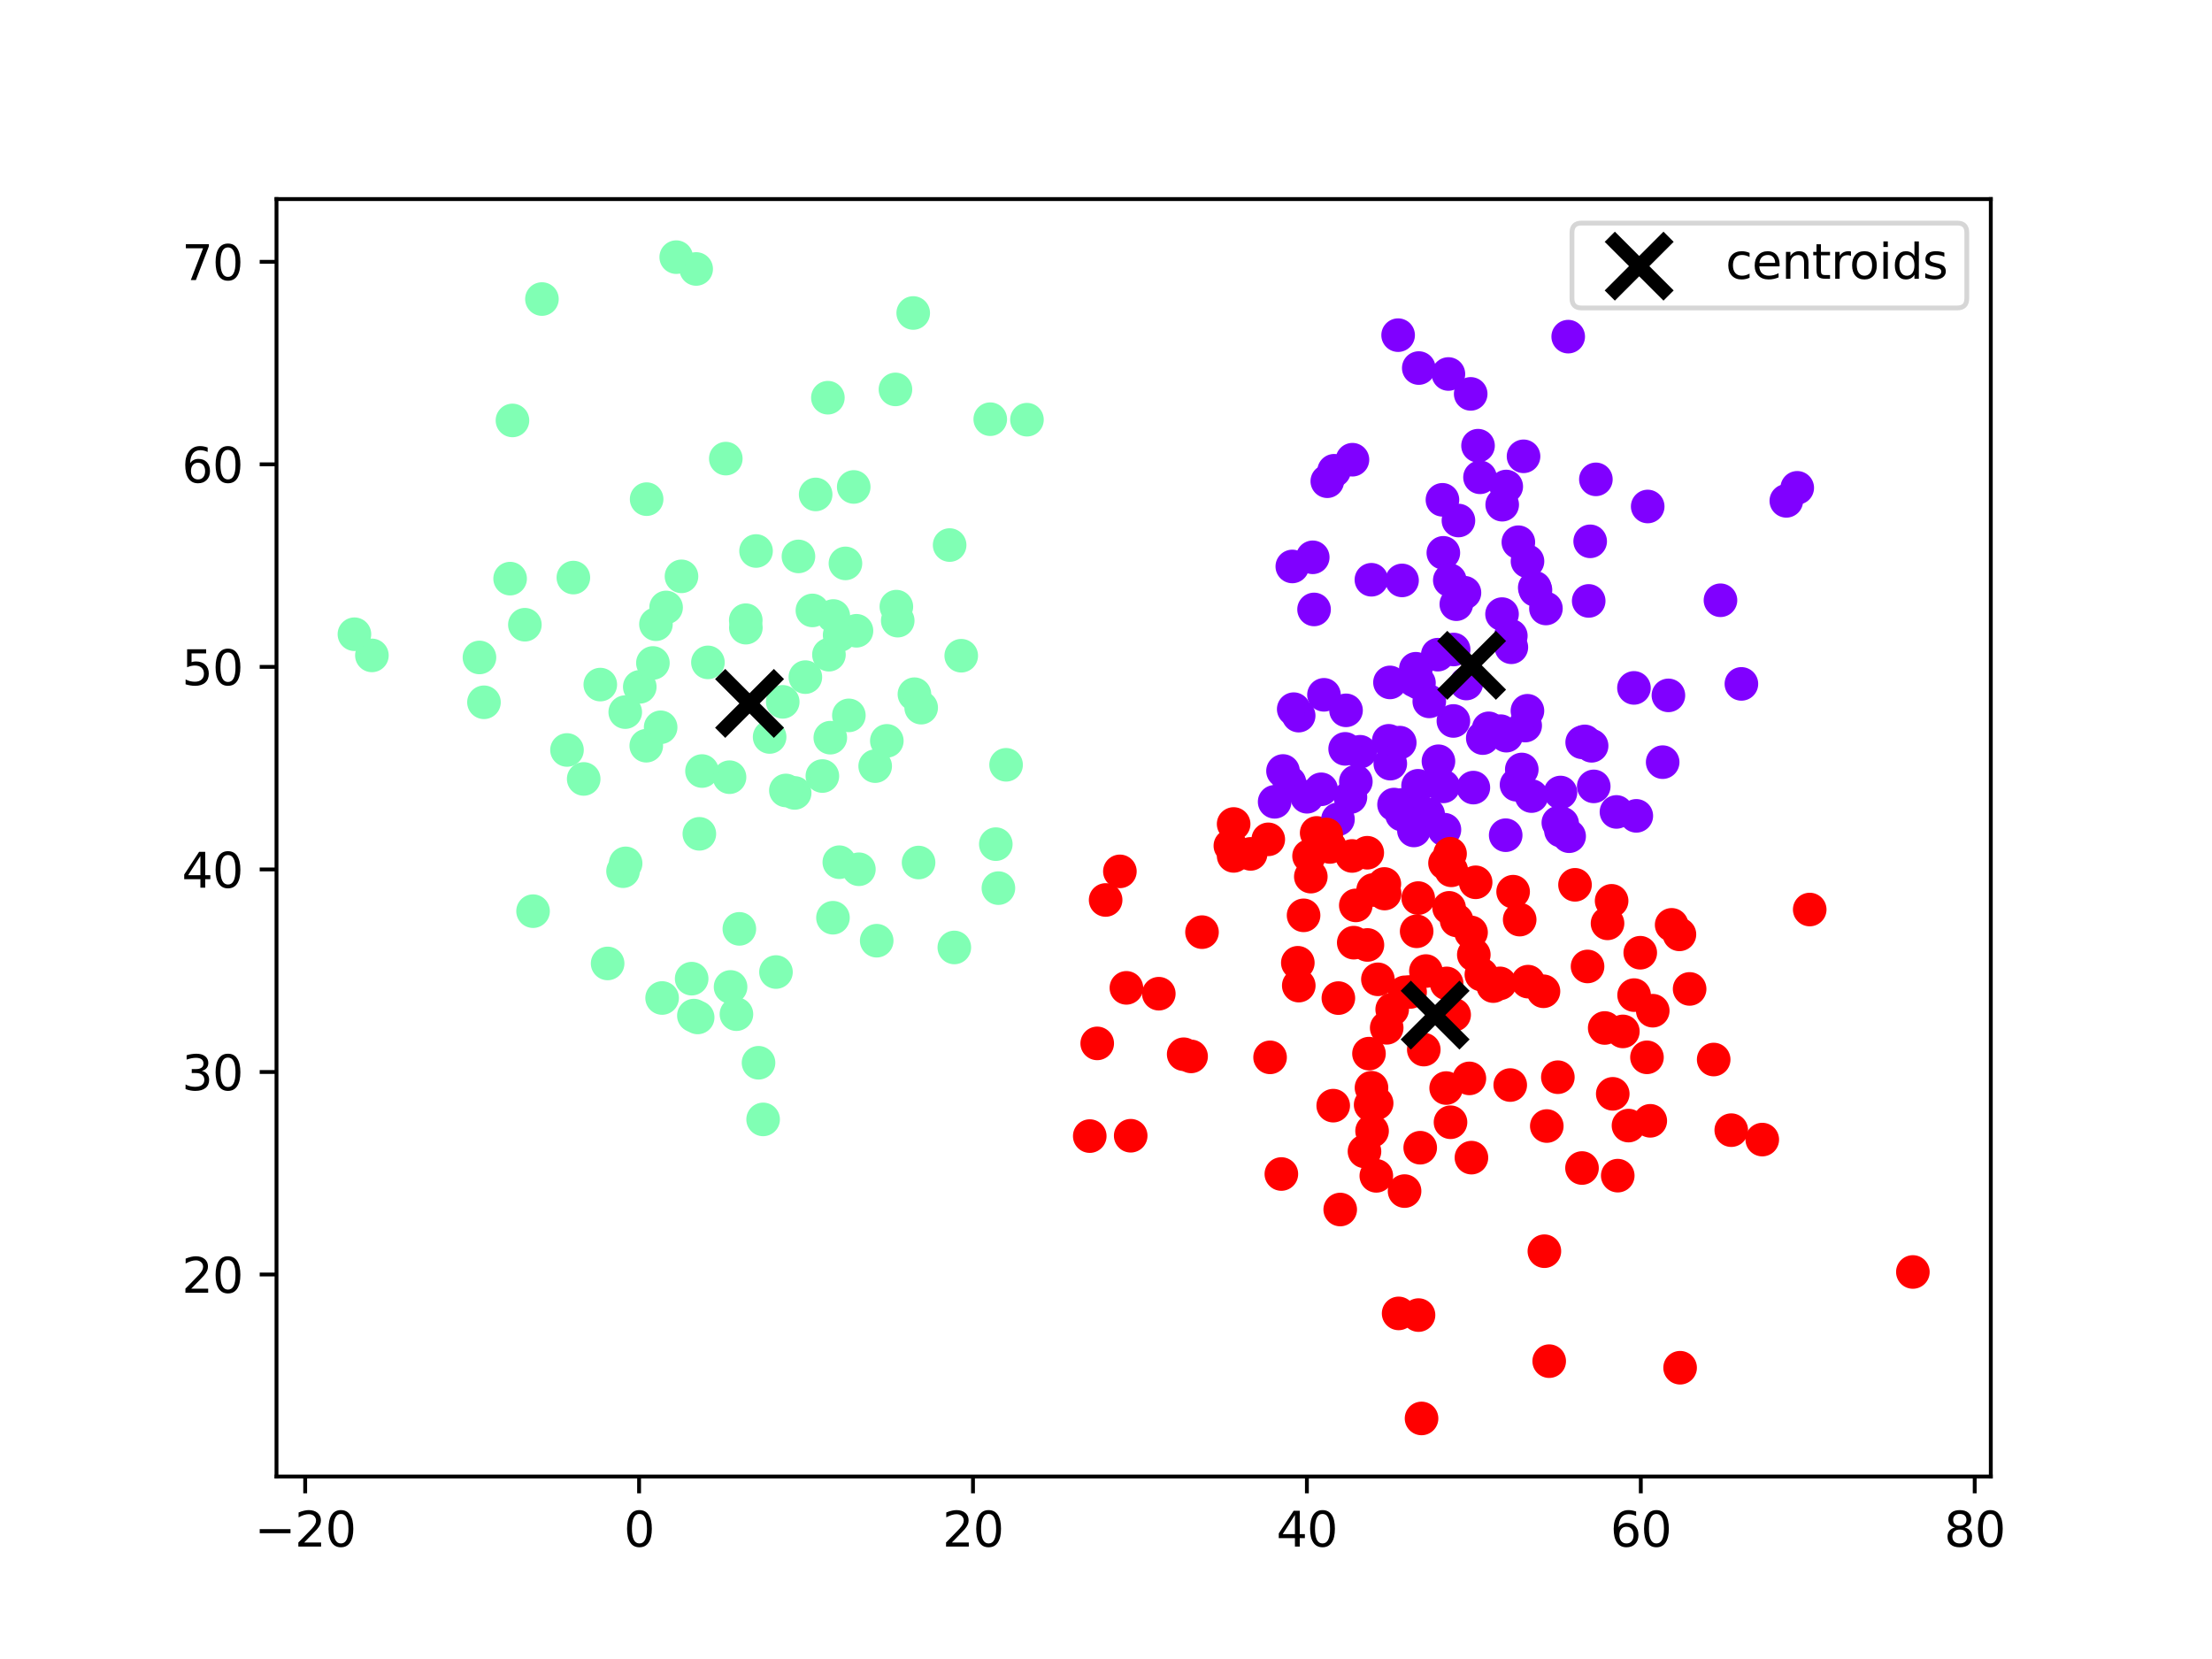 <?xml version="1.0" encoding="utf-8" standalone="no"?>
<!DOCTYPE svg PUBLIC "-//W3C//DTD SVG 1.1//EN"
  "http://www.w3.org/Graphics/SVG/1.1/DTD/svg11.dtd">
<svg xmlns:xlink="http://www.w3.org/1999/xlink" width="460.8pt" height="345.6pt" viewBox="0 0 460.8 345.6" xmlns="http://www.w3.org/2000/svg" version="1.1">
 <defs>
  <style type="text/css">*{stroke-linejoin: round; stroke-linecap: butt}</style>
 </defs>
 <g id="figure_1">
  <g id="patch_1">
   <path d="M 0 345.6 
L 460.8 345.6 
L 460.8 0 
L 0 0 
z
" style="fill: #ffffff"/>
  </g>
  <g id="axes_1">
   <g id="patch_2">
    <path d="M 57.6 307.584 
L 414.72 307.584 
L 414.72 41.472 
L 57.6 41.472 
z
" style="fill: #ffffff"/>
   </g>
   <g id="PathCollection_1">
    <defs>
     <path id="C0_0_a60e5793d8" d="M 0 3 
C 0.796 3 1.559 2.684 2.121 2.121 
C 2.684 1.559 3 0.796 3 -0 
C 3 -0.796 2.684 -1.559 2.121 -2.121 
C 1.559 -2.684 0.796 -3 0 -3 
C -0.796 -3 -1.559 -2.684 -2.121 -2.121 
C -2.684 -1.559 -3 -0.796 -3 0 
C -3 0.796 -2.684 1.559 -2.121 2.121 
C -1.559 2.684 -0.796 3 0 3 
z
"/>
    </defs>
    <g clip-path="url(#p0f5b08b50b)">
     <use xlink:href="#C0_0_a60e5793d8" x="305.457" y="142.389" style="fill: #8000ff; stroke: #8000ff"/>
    </g>
    <g clip-path="url(#p0f5b08b50b)">
     <use xlink:href="#C0_0_a60e5793d8" x="313.663" y="173.988" style="fill: #8000ff; stroke: #8000ff"/>
    </g>
    <g clip-path="url(#p0f5b08b50b)">
     <use xlink:href="#C0_0_a60e5793d8" x="118.116" y="156.234" style="fill: #80ffb4; stroke: #80ffb4"/>
    </g>
    <g clip-path="url(#p0f5b08b50b)">
     <use xlink:href="#C0_0_a60e5793d8" x="155.377" y="130.755" style="fill: #80ffb4; stroke: #80ffb4"/>
    </g>
    <g clip-path="url(#p0f5b08b50b)">
     <use xlink:href="#C0_0_a60e5793d8" x="306.098" y="224.648" style="fill: #ff0000; stroke: #ff0000"/>
    </g>
    <g clip-path="url(#p0f5b08b50b)">
     <use xlink:href="#C0_0_a60e5793d8" x="182.318" y="159.6" style="fill: #80ffb4; stroke: #80ffb4"/>
    </g>
    <g clip-path="url(#p0f5b08b50b)">
     <use xlink:href="#C0_0_a60e5793d8" x="270.36" y="200.565" style="fill: #ff0000; stroke: #ff0000"/>
    </g>
    <g clip-path="url(#p0f5b08b50b)">
     <use xlink:href="#C0_0_a60e5793d8" x="99.88" y="136.96" style="fill: #80ffb4; stroke: #80ffb4"/>
    </g>
    <g clip-path="url(#p0f5b08b50b)">
     <use xlink:href="#C0_0_a60e5793d8" x="234.649" y="205.79" style="fill: #ff0000; stroke: #ff0000"/>
    </g>
    <g clip-path="url(#p0f5b08b50b)">
     <use xlink:href="#C0_0_a60e5793d8" x="186.537" y="81.122" style="fill: #80ffb4; stroke: #80ffb4"/>
    </g>
    <g clip-path="url(#p0f5b08b50b)">
     <use xlink:href="#C0_0_a60e5793d8" x="264.58" y="220.266" style="fill: #ff0000; stroke: #ff0000"/>
    </g>
    <g clip-path="url(#p0f5b08b50b)">
     <use xlink:href="#C0_0_a60e5793d8" x="111.046" y="189.813" style="fill: #80ffb4; stroke: #80ffb4"/>
    </g>
    <g clip-path="url(#p0f5b08b50b)">
     <use xlink:href="#C0_0_a60e5793d8" x="315.92" y="163.481" style="fill: #8000ff; stroke: #8000ff"/>
    </g>
    <g clip-path="url(#p0f5b08b50b)">
     <use xlink:href="#C0_0_a60e5793d8" x="152.191" y="205.598" style="fill: #80ffb4; stroke: #80ffb4"/>
    </g>
    <g clip-path="url(#p0f5b08b50b)">
     <use xlink:href="#C0_0_a60e5793d8" x="165.545" y="165.183" style="fill: #80ffb4; stroke: #80ffb4"/>
    </g>
    <g clip-path="url(#p0f5b08b50b)">
     <use xlink:href="#C0_0_a60e5793d8" x="182.632" y="195.967" style="fill: #80ffb4; stroke: #80ffb4"/>
    </g>
    <g clip-path="url(#p0f5b08b50b)">
     <use xlink:href="#C0_0_a60e5793d8" x="145.024" y="56.03" style="fill: #80ffb4; stroke: #80ffb4"/>
    </g>
    <g clip-path="url(#p0f5b08b50b)">
     <use xlink:href="#C0_0_a60e5793d8" x="230.324" y="187.481" style="fill: #ff0000; stroke: #ff0000"/>
    </g>
    <g clip-path="url(#p0f5b08b50b)">
     <use xlink:href="#C0_0_a60e5793d8" x="126.58" y="200.704" style="fill: #80ffb4; stroke: #80ffb4"/>
    </g>
    <g clip-path="url(#p0f5b08b50b)">
     <use xlink:href="#C0_0_a60e5793d8" x="305.074" y="123.473" style="fill: #8000ff; stroke: #8000ff"/>
    </g>
    <g clip-path="url(#p0f5b08b50b)">
     <use xlink:href="#C0_0_a60e5793d8" x="330.955" y="125.184" style="fill: #8000ff; stroke: #8000ff"/>
    </g>
    <g clip-path="url(#p0f5b08b50b)">
     <use xlink:href="#C0_0_a60e5793d8" x="317.724" y="151.151" style="fill: #8000ff; stroke: #8000ff"/>
    </g>
    <g clip-path="url(#p0f5b08b50b)">
     <use xlink:href="#C0_0_a60e5793d8" x="285.528" y="230.153" style="fill: #ff0000; stroke: #ff0000"/>
    </g>
    <g clip-path="url(#p0f5b08b50b)">
     <use xlink:href="#C0_0_a60e5793d8" x="233.293" y="181.523" style="fill: #ff0000; stroke: #ff0000"/>
    </g>
    <g clip-path="url(#p0f5b08b50b)">
     <use xlink:href="#C0_0_a60e5793d8" x="283.332" y="156.607" style="fill: #8000ff; stroke: #8000ff"/>
    </g>
    <g clip-path="url(#p0f5b08b50b)">
     <use xlink:href="#C0_0_a60e5793d8" x="340.384" y="143.303" style="fill: #8000ff; stroke: #8000ff"/>
    </g>
    <g clip-path="url(#p0f5b08b50b)">
     <use xlink:href="#C0_0_a60e5793d8" x="268.623" y="163.022" style="fill: #8000ff; stroke: #8000ff"/>
    </g>
    <g clip-path="url(#p0f5b08b50b)">
     <use xlink:href="#C0_0_a60e5793d8" x="270.558" y="205.321" style="fill: #ff0000; stroke: #ff0000"/>
    </g>
    <g clip-path="url(#p0f5b08b50b)">
     <use xlink:href="#C0_0_a60e5793d8" x="274.286" y="173.511" style="fill: #ff0000; stroke: #ff0000"/>
    </g>
    <g clip-path="url(#p0f5b08b50b)">
     <use xlink:href="#C0_0_a60e5793d8" x="273.068" y="182.617" style="fill: #ff0000; stroke: #ff0000"/>
    </g>
    <g clip-path="url(#p0f5b08b50b)">
     <use xlink:href="#C0_0_a60e5793d8" x="190.491" y="144.615" style="fill: #80ffb4; stroke: #80ffb4"/>
    </g>
    <g clip-path="url(#p0f5b08b50b)">
     <use xlink:href="#C0_0_a60e5793d8" x="300.675" y="115.165" style="fill: #8000ff; stroke: #8000ff"/>
    </g>
    <g clip-path="url(#p0f5b08b50b)">
     <use xlink:href="#C0_0_a60e5793d8" x="296.6" y="218.649" style="fill: #ff0000; stroke: #ff0000"/>
    </g>
    <g clip-path="url(#p0f5b08b50b)">
     <use xlink:href="#C0_0_a60e5793d8" x="141.968" y="120.062" style="fill: #80ffb4; stroke: #80ffb4"/>
    </g>
    <g clip-path="url(#p0f5b08b50b)">
     <use xlink:href="#C0_0_a60e5793d8" x="146.24" y="160.621" style="fill: #80ffb4; stroke: #80ffb4"/>
    </g>
    <g clip-path="url(#p0f5b08b50b)">
     <use xlink:href="#C0_0_a60e5793d8" x="278.725" y="170.67" style="fill: #8000ff; stroke: #8000ff"/>
    </g>
    <g clip-path="url(#p0f5b08b50b)">
     <use xlink:href="#C0_0_a60e5793d8" x="288.441" y="186.142" style="fill: #ff0000; stroke: #ff0000"/>
    </g>
    <g clip-path="url(#p0f5b08b50b)">
     <use xlink:href="#C0_0_a60e5793d8" x="136.646" y="130.038" style="fill: #80ffb4; stroke: #80ffb4"/>
    </g>
    <g clip-path="url(#p0f5b08b50b)">
     <use xlink:href="#C0_0_a60e5793d8" x="282.438" y="188.61" style="fill: #ff0000; stroke: #ff0000"/>
    </g>
    <g clip-path="url(#p0f5b08b50b)">
     <use xlink:href="#C0_0_a60e5793d8" x="321.722" y="260.649" style="fill: #ff0000; stroke: #ff0000"/>
    </g>
    <g clip-path="url(#p0f5b08b50b)">
     <use xlink:href="#C0_0_a60e5793d8" x="227.016" y="236.669" style="fill: #ff0000; stroke: #ff0000"/>
    </g>
    <g clip-path="url(#p0f5b08b50b)">
     <use xlink:href="#C0_0_a60e5793d8" x="176.121" y="117.365" style="fill: #80ffb4; stroke: #80ffb4"/>
    </g>
    <g clip-path="url(#p0f5b08b50b)">
     <use xlink:href="#C0_0_a60e5793d8" x="250.4" y="194.183" style="fill: #ff0000; stroke: #ff0000"/>
    </g>
    <g clip-path="url(#p0f5b08b50b)">
     <use xlink:href="#C0_0_a60e5793d8" x="248.127" y="220.068" style="fill: #ff0000; stroke: #ff0000"/>
    </g>
    <g clip-path="url(#p0f5b08b50b)">
     <use xlink:href="#C0_0_a60e5793d8" x="295.598" y="142.264" style="fill: #8000ff; stroke: #8000ff"/>
    </g>
    <g clip-path="url(#p0f5b08b50b)">
     <use xlink:href="#C0_0_a60e5793d8" x="290.017" y="210.286" style="fill: #ff0000; stroke: #ff0000"/>
    </g>
    <g clip-path="url(#p0f5b08b50b)">
     <use xlink:href="#C0_0_a60e5793d8" x="313.798" y="153.255" style="fill: #8000ff; stroke: #8000ff"/>
    </g>
    <g clip-path="url(#p0f5b08b50b)">
     <use xlink:href="#C0_0_a60e5793d8" x="265.532" y="167.034" style="fill: #8000ff; stroke: #8000ff"/>
    </g>
    <g clip-path="url(#p0f5b08b50b)">
     <use xlink:href="#C0_0_a60e5793d8" x="291.361" y="273.607" style="fill: #ff0000; stroke: #ff0000"/>
    </g>
    <g clip-path="url(#p0f5b08b50b)">
     <use xlink:href="#C0_0_a60e5793d8" x="302.019" y="120.869" style="fill: #8000ff; stroke: #8000ff"/>
    </g>
    <g clip-path="url(#p0f5b08b50b)">
     <use xlink:href="#C0_0_a60e5793d8" x="161.649" y="202.492" style="fill: #80ffb4; stroke: #80ffb4"/>
    </g>
    <g clip-path="url(#p0f5b08b50b)">
     <use xlink:href="#C0_0_a60e5793d8" x="331.56" y="155.361" style="fill: #8000ff; stroke: #8000ff"/>
    </g>
    <g clip-path="url(#p0f5b08b50b)">
     <use xlink:href="#C0_0_a60e5793d8" x="169.917" y="102.999" style="fill: #80ffb4; stroke: #80ffb4"/>
    </g>
    <g clip-path="url(#p0f5b08b50b)">
     <use xlink:href="#C0_0_a60e5793d8" x="207.445" y="175.852" style="fill: #80ffb4; stroke: #80ffb4"/>
    </g>
    <g clip-path="url(#p0f5b08b50b)">
     <use xlink:href="#C0_0_a60e5793d8" x="295.504" y="273.956" style="fill: #ff0000; stroke: #ff0000"/>
    </g>
    <g clip-path="url(#p0f5b08b50b)">
     <use xlink:href="#C0_0_a60e5793d8" x="276.501" y="100.249" style="fill: #8000ff; stroke: #8000ff"/>
    </g>
    <g clip-path="url(#p0f5b08b50b)">
     <use xlink:href="#C0_0_a60e5793d8" x="302.168" y="233.785" style="fill: #ff0000; stroke: #ff0000"/>
    </g>
    <g clip-path="url(#p0f5b08b50b)">
     <use xlink:href="#C0_0_a60e5793d8" x="349.856" y="194.647" style="fill: #ff0000; stroke: #ff0000"/>
    </g>
    <g clip-path="url(#p0f5b08b50b)">
     <use xlink:href="#C0_0_a60e5793d8" x="289.557" y="142.161" style="fill: #8000ff; stroke: #8000ff"/>
    </g>
    <g clip-path="url(#p0f5b08b50b)">
     <use xlink:href="#C0_0_a60e5793d8" x="275.225" y="164.427" style="fill: #8000ff; stroke: #8000ff"/>
    </g>
    <g clip-path="url(#p0f5b08b50b)">
     <use xlink:href="#C0_0_a60e5793d8" x="173.522" y="191.181" style="fill: #80ffb4; stroke: #80ffb4"/>
    </g>
    <g clip-path="url(#p0f5b08b50b)">
     <use xlink:href="#C0_0_a60e5793d8" x="281.661" y="178.311" style="fill: #ff0000; stroke: #ff0000"/>
    </g>
    <g clip-path="url(#p0f5b08b50b)">
     <use xlink:href="#C0_0_a60e5793d8" x="358.404" y="125.046" style="fill: #8000ff; stroke: #8000ff"/>
    </g>
    <g clip-path="url(#p0f5b08b50b)">
     <use xlink:href="#C0_0_a60e5793d8" x="282.011" y="196.377" style="fill: #ff0000; stroke: #ff0000"/>
    </g>
    <g clip-path="url(#p0f5b08b50b)">
     <use xlink:href="#C0_0_a60e5793d8" x="137.931" y="207.901" style="fill: #80ffb4; stroke: #80ffb4"/>
    </g>
    <g clip-path="url(#p0f5b08b50b)">
     <use xlink:href="#C0_0_a60e5793d8" x="172.969" y="153.672" style="fill: #80ffb4; stroke: #80ffb4"/>
    </g>
    <g clip-path="url(#p0f5b08b50b)">
     <use xlink:href="#C0_0_a60e5793d8" x="341.694" y="198.47" style="fill: #ff0000; stroke: #ff0000"/>
    </g>
    <g clip-path="url(#p0f5b08b50b)">
     <use xlink:href="#C0_0_a60e5793d8" x="332.006" y="163.819" style="fill: #8000ff; stroke: #8000ff"/>
    </g>
    <g clip-path="url(#p0f5b08b50b)">
     <use xlink:href="#C0_0_a60e5793d8" x="206.287" y="87.326" style="fill: #80ffb4; stroke: #80ffb4"/>
    </g>
    <g clip-path="url(#p0f5b08b50b)">
     <use xlink:href="#C0_0_a60e5793d8" x="285.707" y="226.597" style="fill: #ff0000; stroke: #ff0000"/>
    </g>
    <g clip-path="url(#p0f5b08b50b)">
     <use xlink:href="#C0_0_a60e5793d8" x="147.475" y="137.988" style="fill: #80ffb4; stroke: #80ffb4"/>
    </g>
    <g clip-path="url(#p0f5b08b50b)">
     <use xlink:href="#C0_0_a60e5793d8" x="153.412" y="211.272" style="fill: #80ffb4; stroke: #80ffb4"/>
    </g>
    <g clip-path="url(#p0f5b08b50b)">
     <use xlink:href="#C0_0_a60e5793d8" x="301.729" y="77.91" style="fill: #8000ff; stroke: #8000ff"/>
    </g>
    <g clip-path="url(#p0f5b08b50b)">
     <use xlink:href="#C0_0_a60e5793d8" x="319.715" y="122.426" style="fill: #8000ff; stroke: #8000ff"/>
    </g>
    <g clip-path="url(#p0f5b08b50b)">
     <use xlink:href="#C0_0_a60e5793d8" x="121.594" y="162.266" style="fill: #80ffb4; stroke: #80ffb4"/>
    </g>
    <g clip-path="url(#p0f5b08b50b)">
     <use xlink:href="#C0_0_a60e5793d8" x="289.624" y="159.082" style="fill: #8000ff; stroke: #8000ff"/>
    </g>
    <g clip-path="url(#p0f5b08b50b)">
     <use xlink:href="#C0_0_a60e5793d8" x="287.043" y="204.012" style="fill: #ff0000; stroke: #ff0000"/>
    </g>
    <g clip-path="url(#p0f5b08b50b)">
     <use xlink:href="#C0_0_a60e5793d8" x="277.733" y="230.328" style="fill: #ff0000; stroke: #ff0000"/>
    </g>
    <g clip-path="url(#p0f5b08b50b)">
     <use xlink:href="#C0_0_a60e5793d8" x="281.32" y="166.057" style="fill: #8000ff; stroke: #8000ff"/>
    </g>
    <g clip-path="url(#p0f5b08b50b)">
     <use xlink:href="#C0_0_a60e5793d8" x="312.901" y="127.931" style="fill: #8000ff; stroke: #8000ff"/>
    </g>
    <g clip-path="url(#p0f5b08b50b)">
     <use xlink:href="#C0_0_a60e5793d8" x="294.943" y="139.313" style="fill: #8000ff; stroke: #8000ff"/>
    </g>
    <g clip-path="url(#p0f5b08b50b)">
     <use xlink:href="#C0_0_a60e5793d8" x="273.468" y="116.098" style="fill: #8000ff; stroke: #8000ff"/>
    </g>
    <g clip-path="url(#p0f5b08b50b)">
     <use xlink:href="#C0_0_a60e5793d8" x="340.874" y="169.958" style="fill: #8000ff; stroke: #8000ff"/>
    </g>
    <g clip-path="url(#p0f5b08b50b)">
     <use xlink:href="#C0_0_a60e5793d8" x="318.328" y="204.494" style="fill: #ff0000; stroke: #ff0000"/>
    </g>
    <g clip-path="url(#p0f5b08b50b)">
     <use xlink:href="#C0_0_a60e5793d8" x="343.782" y="233.487" style="fill: #ff0000; stroke: #ff0000"/>
    </g>
    <g clip-path="url(#p0f5b08b50b)">
     <use xlink:href="#C0_0_a60e5793d8" x="285.184" y="219.491" style="fill: #ff0000; stroke: #ff0000"/>
    </g>
    <g clip-path="url(#p0f5b08b50b)">
     <use xlink:href="#C0_0_a60e5793d8" x="140.872" y="53.568" style="fill: #80ffb4; stroke: #80ffb4"/>
    </g>
    <g clip-path="url(#p0f5b08b50b)">
     <use xlink:href="#C0_0_a60e5793d8" x="172.683" y="136.386" style="fill: #80ffb4; stroke: #80ffb4"/>
    </g>
    <g clip-path="url(#p0f5b08b50b)">
     <use xlink:href="#C0_0_a60e5793d8" x="330.717" y="201.331" style="fill: #ff0000; stroke: #ff0000"/>
    </g>
    <g clip-path="url(#p0f5b08b50b)">
     <use xlink:href="#C0_0_a60e5793d8" x="300.902" y="172.837" style="fill: #8000ff; stroke: #8000ff"/>
    </g>
    <g clip-path="url(#p0f5b08b50b)">
     <use xlink:href="#C0_0_a60e5793d8" x="145.336" y="211.952" style="fill: #80ffb4; stroke: #80ffb4"/>
    </g>
    <g clip-path="url(#p0f5b08b50b)">
     <use xlink:href="#C0_0_a60e5793d8" x="187.014" y="129.292" style="fill: #80ffb4; stroke: #80ffb4"/>
    </g>
    <g clip-path="url(#p0f5b08b50b)">
     <use xlink:href="#C0_0_a60e5793d8" x="228.571" y="217.359" style="fill: #ff0000; stroke: #ff0000"/>
    </g>
    <g clip-path="url(#p0f5b08b50b)">
     <use xlink:href="#C0_0_a60e5793d8" x="163.058" y="146.209" style="fill: #80ffb4; stroke: #80ffb4"/>
    </g>
    <g clip-path="url(#p0f5b08b50b)">
     <use xlink:href="#C0_0_a60e5793d8" x="158.016" y="221.394" style="fill: #80ffb4; stroke: #80ffb4"/>
    </g>
    <g clip-path="url(#p0f5b08b50b)">
     <use xlink:href="#C0_0_a60e5793d8" x="264.204" y="174.852" style="fill: #ff0000; stroke: #ff0000"/>
    </g>
    <g clip-path="url(#p0f5b08b50b)">
     <use xlink:href="#C0_0_a60e5793d8" x="134.63" y="155.347" style="fill: #80ffb4; stroke: #80ffb4"/>
    </g>
    <g clip-path="url(#p0f5b08b50b)">
     <use xlink:href="#C0_0_a60e5793d8" x="301.359" y="204.86" style="fill: #ff0000; stroke: #ff0000"/>
    </g>
    <g clip-path="url(#p0f5b08b50b)">
     <use xlink:href="#C0_0_a60e5793d8" x="277.922" y="98.069" style="fill: #8000ff; stroke: #8000ff"/>
    </g>
    <g clip-path="url(#p0f5b08b50b)">
     <use xlink:href="#C0_0_a60e5793d8" x="329.596" y="154.643" style="fill: #8000ff; stroke: #8000ff"/>
    </g>
    <g clip-path="url(#p0f5b08b50b)">
     <use xlink:href="#C0_0_a60e5793d8" x="306.526" y="241.158" style="fill: #ff0000; stroke: #ff0000"/>
    </g>
    <g clip-path="url(#p0f5b08b50b)">
     <use xlink:href="#C0_0_a60e5793d8" x="289.301" y="154.327" style="fill: #8000ff; stroke: #8000ff"/>
    </g>
    <g clip-path="url(#p0f5b08b50b)">
     <use xlink:href="#C0_0_a60e5793d8" x="308.595" y="203.021" style="fill: #ff0000; stroke: #ff0000"/>
    </g>
    <g clip-path="url(#p0f5b08b50b)">
     <use xlink:href="#C0_0_a60e5793d8" x="284.248" y="239.856" style="fill: #ff0000; stroke: #ff0000"/>
    </g>
    <g clip-path="url(#p0f5b08b50b)">
     <use xlink:href="#C0_0_a60e5793d8" x="176.833" y="149.025" style="fill: #80ffb4; stroke: #80ffb4"/>
    </g>
    <g clip-path="url(#p0f5b08b50b)">
     <use xlink:href="#C0_0_a60e5793d8" x="144.548" y="211.569" style="fill: #80ffb4; stroke: #80ffb4"/>
    </g>
    <g clip-path="url(#p0f5b08b50b)">
     <use xlink:href="#C0_0_a60e5793d8" x="301.878" y="189.121" style="fill: #ff0000; stroke: #ff0000"/>
    </g>
    <g clip-path="url(#p0f5b08b50b)">
     <use xlink:href="#C0_0_a60e5793d8" x="279.191" y="251.966" style="fill: #ff0000; stroke: #ff0000"/>
    </g>
    <g clip-path="url(#p0f5b08b50b)">
     <use xlink:href="#C0_0_a60e5793d8" x="292.597" y="248.127" style="fill: #ff0000; stroke: #ff0000"/>
    </g>
    <g clip-path="url(#p0f5b08b50b)">
     <use xlink:href="#C0_0_a60e5793d8" x="280.404" y="147.977" style="fill: #8000ff; stroke: #8000ff"/>
    </g>
    <g clip-path="url(#p0f5b08b50b)">
     <use xlink:href="#C0_0_a60e5793d8" x="315.212" y="185.753" style="fill: #ff0000; stroke: #ff0000"/>
    </g>
    <g clip-path="url(#p0f5b08b50b)">
     <use xlink:href="#C0_0_a60e5793d8" x="207.986" y="185.013" style="fill: #80ffb4; stroke: #80ffb4"/>
    </g>
    <g clip-path="url(#p0f5b08b50b)">
     <use xlink:href="#C0_0_a60e5793d8" x="328.105" y="184.324" style="fill: #ff0000; stroke: #ff0000"/>
    </g>
    <g clip-path="url(#p0f5b08b50b)">
     <use xlink:href="#C0_0_a60e5793d8" x="190.24" y="65.202" style="fill: #80ffb4; stroke: #80ffb4"/>
    </g>
    <g clip-path="url(#p0f5b08b50b)">
     <use xlink:href="#C0_0_a60e5793d8" x="278.806" y="207.923" style="fill: #ff0000; stroke: #ff0000"/>
    </g>
    <g clip-path="url(#p0f5b08b50b)">
     <use xlink:href="#C0_0_a60e5793d8" x="109.341" y="130.142" style="fill: #80ffb4; stroke: #80ffb4"/>
    </g>
    <g clip-path="url(#p0f5b08b50b)">
     <use xlink:href="#C0_0_a60e5793d8" x="284.859" y="196.85" style="fill: #ff0000; stroke: #ff0000"/>
    </g>
    <g clip-path="url(#p0f5b08b50b)">
     <use xlink:href="#C0_0_a60e5793d8" x="316.578" y="191.573" style="fill: #ff0000; stroke: #ff0000"/>
    </g>
    <g clip-path="url(#p0f5b08b50b)">
     <use xlink:href="#C0_0_a60e5793d8" x="297.744" y="146.11" style="fill: #8000ff; stroke: #8000ff"/>
    </g>
    <g clip-path="url(#p0f5b08b50b)">
     <use xlink:href="#C0_0_a60e5793d8" x="336.737" y="169.14" style="fill: #8000ff; stroke: #8000ff"/>
    </g>
    <g clip-path="url(#p0f5b08b50b)">
     <use xlink:href="#C0_0_a60e5793d8" x="282.45" y="162.814" style="fill: #8000ff; stroke: #8000ff"/>
    </g>
    <g clip-path="url(#p0f5b08b50b)">
     <use xlink:href="#C0_0_a60e5793d8" x="286.046" y="185.401" style="fill: #ff0000; stroke: #ff0000"/>
    </g>
    <g clip-path="url(#p0f5b08b50b)">
     <use xlink:href="#C0_0_a60e5793d8" x="272.698" y="178.332" style="fill: #ff0000; stroke: #ff0000"/>
    </g>
    <g clip-path="url(#p0f5b08b50b)">
     <use xlink:href="#C0_0_a60e5793d8" x="100.82" y="146.3" style="fill: #80ffb4; stroke: #80ffb4"/>
    </g>
    <g clip-path="url(#p0f5b08b50b)">
     <use xlink:href="#C0_0_a60e5793d8" x="256.99" y="171.653" style="fill: #ff0000; stroke: #ff0000"/>
    </g>
    <g clip-path="url(#p0f5b08b50b)">
     <use xlink:href="#C0_0_a60e5793d8" x="130.25" y="148.343" style="fill: #80ffb4; stroke: #80ffb4"/>
    </g>
    <g clip-path="url(#p0f5b08b50b)">
     <use xlink:href="#C0_0_a60e5793d8" x="322.726" y="283.555" style="fill: #ff0000; stroke: #ff0000"/>
    </g>
    <g clip-path="url(#p0f5b08b50b)">
     <use xlink:href="#C0_0_a60e5793d8" x="303.443" y="191.736" style="fill: #ff0000; stroke: #ff0000"/>
    </g>
    <g clip-path="url(#p0f5b08b50b)">
     <use xlink:href="#C0_0_a60e5793d8" x="198.803" y="197.373" style="fill: #80ffb4; stroke: #80ffb4"/>
    </g>
    <g clip-path="url(#p0f5b08b50b)">
     <use xlink:href="#C0_0_a60e5793d8" x="314.609" y="226.034" style="fill: #ff0000; stroke: #ff0000"/>
    </g>
    <g clip-path="url(#p0f5b08b50b)">
     <use xlink:href="#C0_0_a60e5793d8" x="154.02" y="193.499" style="fill: #80ffb4; stroke: #80ffb4"/>
    </g>
    <g clip-path="url(#p0f5b08b50b)">
     <use xlink:href="#C0_0_a60e5793d8" x="171.315" y="161.663" style="fill: #80ffb4; stroke: #80ffb4"/>
    </g>
    <g clip-path="url(#p0f5b08b50b)">
     <use xlink:href="#C0_0_a60e5793d8" x="277.049" y="176.434" style="fill: #ff0000; stroke: #ff0000"/>
    </g>
    <g clip-path="url(#p0f5b08b50b)">
     <use xlink:href="#C0_0_a60e5793d8" x="339.245" y="234.482" style="fill: #ff0000; stroke: #ff0000"/>
    </g>
    <g clip-path="url(#p0f5b08b50b)">
     <use xlink:href="#C0_0_a60e5793d8" x="351.979" y="206.012" style="fill: #ff0000; stroke: #ff0000"/>
    </g>
    <g clip-path="url(#p0f5b08b50b)">
     <use xlink:href="#C0_0_a60e5793d8" x="303.378" y="125.866" style="fill: #8000ff; stroke: #8000ff"/>
    </g>
    <g clip-path="url(#p0f5b08b50b)">
     <use xlink:href="#C0_0_a60e5793d8" x="191.898" y="147.418" style="fill: #80ffb4; stroke: #80ffb4"/>
    </g>
    <g clip-path="url(#p0f5b08b50b)">
     <use xlink:href="#C0_0_a60e5793d8" x="280.219" y="156.001" style="fill: #8000ff; stroke: #8000ff"/>
    </g>
    <g clip-path="url(#p0f5b08b50b)">
     <use xlink:href="#C0_0_a60e5793d8" x="325.078" y="165.094" style="fill: #8000ff; stroke: #8000ff"/>
    </g>
    <g clip-path="url(#p0f5b08b50b)">
     <use xlink:href="#C0_0_a60e5793d8" x="285.828" y="235.606" style="fill: #ff0000; stroke: #ff0000"/>
    </g>
    <g clip-path="url(#p0f5b08b50b)">
     <use xlink:href="#C0_0_a60e5793d8" x="246.582" y="219.616" style="fill: #ff0000; stroke: #ff0000"/>
    </g>
    <g clip-path="url(#p0f5b08b50b)">
     <use xlink:href="#C0_0_a60e5793d8" x="295.116" y="194.007" style="fill: #ff0000; stroke: #ff0000"/>
    </g>
    <g clip-path="url(#p0f5b08b50b)">
     <use xlink:href="#C0_0_a60e5793d8" x="372.124" y="104.337" style="fill: #8000ff; stroke: #8000ff"/>
    </g>
    <g clip-path="url(#p0f5b08b50b)">
     <use xlink:href="#C0_0_a60e5793d8" x="295.405" y="163.695" style="fill: #8000ff; stroke: #8000ff"/>
    </g>
    <g clip-path="url(#p0f5b08b50b)">
     <use xlink:href="#C0_0_a60e5793d8" x="360.653" y="235.433" style="fill: #ff0000; stroke: #ff0000"/>
    </g>
    <g clip-path="url(#p0f5b08b50b)">
     <use xlink:href="#C0_0_a60e5793d8" x="197.826" y="113.545" style="fill: #80ffb4; stroke: #80ffb4"/>
    </g>
    <g clip-path="url(#p0f5b08b50b)">
     <use xlink:href="#C0_0_a60e5793d8" x="334.877" y="192.352" style="fill: #ff0000; stroke: #ff0000"/>
    </g>
    <g clip-path="url(#p0f5b08b50b)">
     <use xlink:href="#C0_0_a60e5793d8" x="308.312" y="99.43" style="fill: #8000ff; stroke: #8000ff"/>
    </g>
    <g clip-path="url(#p0f5b08b50b)">
     <use xlink:href="#C0_0_a60e5793d8" x="137.625" y="151.51" style="fill: #80ffb4; stroke: #80ffb4"/>
    </g>
    <g clip-path="url(#p0f5b08b50b)">
     <use xlink:href="#C0_0_a60e5793d8" x="270.537" y="149.079" style="fill: #8000ff; stroke: #8000ff"/>
    </g>
    <g clip-path="url(#p0f5b08b50b)">
     <use xlink:href="#C0_0_a60e5793d8" x="288.384" y="184.146" style="fill: #ff0000; stroke: #ff0000"/>
    </g>
    <g clip-path="url(#p0f5b08b50b)">
     <use xlink:href="#C0_0_a60e5793d8" x="335.73" y="187.659" style="fill: #ff0000; stroke: #ff0000"/>
    </g>
    <g clip-path="url(#p0f5b08b50b)">
     <use xlink:href="#C0_0_a60e5793d8" x="294.66" y="141.781" style="fill: #8000ff; stroke: #8000ff"/>
    </g>
    <g clip-path="url(#p0f5b08b50b)">
     <use xlink:href="#C0_0_a60e5793d8" x="324.529" y="224.401" style="fill: #ff0000; stroke: #ff0000"/>
    </g>
    <g clip-path="url(#p0f5b08b50b)">
     <use xlink:href="#C0_0_a60e5793d8" x="134.706" y="103.983" style="fill: #80ffb4; stroke: #80ffb4"/>
    </g>
    <g clip-path="url(#p0f5b08b50b)">
     <use xlink:href="#C0_0_a60e5793d8" x="144.087" y="203.873" style="fill: #80ffb4; stroke: #80ffb4"/>
    </g>
    <g clip-path="url(#p0f5b08b50b)">
     <use xlink:href="#C0_0_a60e5793d8" x="125.054" y="142.612" style="fill: #80ffb4; stroke: #80ffb4"/>
    </g>
    <g clip-path="url(#p0f5b08b50b)">
     <use xlink:href="#C0_0_a60e5793d8" x="301.26" y="226.663" style="fill: #ff0000; stroke: #ff0000"/>
    </g>
    <g clip-path="url(#p0f5b08b50b)">
     <use xlink:href="#C0_0_a60e5793d8" x="172.462" y="82.848" style="fill: #80ffb4; stroke: #80ffb4"/>
    </g>
    <g clip-path="url(#p0f5b08b50b)">
     <use xlink:href="#C0_0_a60e5793d8" x="163.71" y="164.668" style="fill: #80ffb4; stroke: #80ffb4"/>
    </g>
    <g clip-path="url(#p0f5b08b50b)">
     <use xlink:href="#C0_0_a60e5793d8" x="302.923" y="211.397" style="fill: #ff0000; stroke: #ff0000"/>
    </g>
    <g clip-path="url(#p0f5b08b50b)">
     <use xlink:href="#C0_0_a60e5793d8" x="281.741" y="95.766" style="fill: #8000ff; stroke: #8000ff"/>
    </g>
    <g clip-path="url(#p0f5b08b50b)">
     <use xlink:href="#C0_0_a60e5793d8" x="319.866" y="122.906" style="fill: #8000ff; stroke: #8000ff"/>
    </g>
    <g clip-path="url(#p0f5b08b50b)">
     <use xlink:href="#C0_0_a60e5793d8" x="266.93" y="244.568" style="fill: #ff0000; stroke: #ff0000"/>
    </g>
    <g clip-path="url(#p0f5b08b50b)">
     <use xlink:href="#C0_0_a60e5793d8" x="73.833" y="132.121" style="fill: #80ffb4; stroke: #80ffb4"/>
    </g>
    <g clip-path="url(#p0f5b08b50b)">
     <use xlink:href="#C0_0_a60e5793d8" x="174.908" y="132.308" style="fill: #80ffb4; stroke: #80ffb4"/>
    </g>
    <g clip-path="url(#p0f5b08b50b)">
     <use xlink:href="#C0_0_a60e5793d8" x="343.094" y="220.26" style="fill: #ff0000; stroke: #ff0000"/>
    </g>
    <g clip-path="url(#p0f5b08b50b)">
     <use xlink:href="#C0_0_a60e5793d8" x="347.56" y="144.861" style="fill: #8000ff; stroke: #8000ff"/>
    </g>
    <g clip-path="url(#p0f5b08b50b)">
     <use xlink:href="#C0_0_a60e5793d8" x="269.212" y="118.004" style="fill: #8000ff; stroke: #8000ff"/>
    </g>
    <g clip-path="url(#p0f5b08b50b)">
     <use xlink:href="#C0_0_a60e5793d8" x="276.279" y="173.832" style="fill: #ff0000; stroke: #ff0000"/>
    </g>
    <g clip-path="url(#p0f5b08b50b)">
     <use xlink:href="#C0_0_a60e5793d8" x="317.014" y="160.296" style="fill: #8000ff; stroke: #8000ff"/>
    </g>
    <g clip-path="url(#p0f5b08b50b)">
     <use xlink:href="#C0_0_a60e5793d8" x="296.134" y="295.488" style="fill: #ff0000; stroke: #ff0000"/>
    </g>
    <g clip-path="url(#p0f5b08b50b)">
     <use xlink:href="#C0_0_a60e5793d8" x="321.535" y="206.5" style="fill: #ff0000; stroke: #ff0000"/>
    </g>
    <g clip-path="url(#p0f5b08b50b)">
     <use xlink:href="#C0_0_a60e5793d8" x="106.267" y="120.541" style="fill: #80ffb4; stroke: #80ffb4"/>
    </g>
    <g clip-path="url(#p0f5b08b50b)">
     <use xlink:href="#C0_0_a60e5793d8" x="271.559" y="190.68" style="fill: #ff0000; stroke: #ff0000"/>
    </g>
    <g clip-path="url(#p0f5b08b50b)">
     <use xlink:href="#C0_0_a60e5793d8" x="312.465" y="204.855" style="fill: #ff0000; stroke: #ff0000"/>
    </g>
    <g clip-path="url(#p0f5b08b50b)">
     <use xlink:href="#C0_0_a60e5793d8" x="166.331" y="115.912" style="fill: #80ffb4; stroke: #80ffb4"/>
    </g>
    <g clip-path="url(#p0f5b08b50b)">
     <use xlink:href="#C0_0_a60e5793d8" x="348.237" y="192.663" style="fill: #ff0000; stroke: #ff0000"/>
    </g>
    <g clip-path="url(#p0f5b08b50b)">
     <use xlink:href="#C0_0_a60e5793d8" x="285.687" y="120.774" style="fill: #8000ff; stroke: #8000ff"/>
    </g>
    <g clip-path="url(#p0f5b08b50b)">
     <use xlink:href="#C0_0_a60e5793d8" x="306.373" y="82.054" style="fill: #8000ff; stroke: #8000ff"/>
    </g>
    <g clip-path="url(#p0f5b08b50b)">
     <use xlink:href="#C0_0_a60e5793d8" x="330.135" y="154.447" style="fill: #8000ff; stroke: #8000ff"/>
    </g>
    <g clip-path="url(#p0f5b08b50b)">
     <use xlink:href="#C0_0_a60e5793d8" x="267.274" y="160.611" style="fill: #8000ff; stroke: #8000ff"/>
    </g>
    <g clip-path="url(#p0f5b08b50b)">
     <use xlink:href="#C0_0_a60e5793d8" x="303.818" y="108.434" style="fill: #8000ff; stroke: #8000ff"/>
    </g>
    <g clip-path="url(#p0f5b08b50b)">
     <use xlink:href="#C0_0_a60e5793d8" x="293.747" y="206.647" style="fill: #ff0000; stroke: #ff0000"/>
    </g>
    <g clip-path="url(#p0f5b08b50b)">
     <use xlink:href="#C0_0_a60e5793d8" x="322.044" y="126.757" style="fill: #8000ff; stroke: #8000ff"/>
    </g>
    <g clip-path="url(#p0f5b08b50b)">
     <use xlink:href="#C0_0_a60e5793d8" x="314.734" y="132.457" style="fill: #8000ff; stroke: #8000ff"/>
    </g>
    <g clip-path="url(#p0f5b08b50b)">
     <use xlink:href="#C0_0_a60e5793d8" x="106.755" y="87.585" style="fill: #80ffb4; stroke: #80ffb4"/>
    </g>
    <g clip-path="url(#p0f5b08b50b)">
     <use xlink:href="#C0_0_a60e5793d8" x="184.743" y="154.334" style="fill: #80ffb4; stroke: #80ffb4"/>
    </g>
    <g clip-path="url(#p0f5b08b50b)">
     <use xlink:href="#C0_0_a60e5793d8" x="291.594" y="154.702" style="fill: #8000ff; stroke: #8000ff"/>
    </g>
    <g clip-path="url(#p0f5b08b50b)">
     <use xlink:href="#C0_0_a60e5793d8" x="302.769" y="150.189" style="fill: #8000ff; stroke: #8000ff"/>
    </g>
    <g clip-path="url(#p0f5b08b50b)">
     <use xlink:href="#C0_0_a60e5793d8" x="292.034" y="167.682" style="fill: #8000ff; stroke: #8000ff"/>
    </g>
    <g clip-path="url(#p0f5b08b50b)">
     <use xlink:href="#C0_0_a60e5793d8" x="302.073" y="177.855" style="fill: #ff0000; stroke: #ff0000"/>
    </g>
    <g clip-path="url(#p0f5b08b50b)">
     <use xlink:href="#C0_0_a60e5793d8" x="275.807" y="144.742" style="fill: #8000ff; stroke: #8000ff"/>
    </g>
    <g clip-path="url(#p0f5b08b50b)">
     <use xlink:href="#C0_0_a60e5793d8" x="300.666" y="163.82" style="fill: #8000ff; stroke: #8000ff"/>
    </g>
    <g clip-path="url(#p0f5b08b50b)">
     <use xlink:href="#C0_0_a60e5793d8" x="169.239" y="127.164" style="fill: #80ffb4; stroke: #80ffb4"/>
    </g>
    <g clip-path="url(#p0f5b08b50b)">
     <use xlink:href="#C0_0_a60e5793d8" x="295.438" y="187.087" style="fill: #ff0000; stroke: #ff0000"/>
    </g>
    <g clip-path="url(#p0f5b08b50b)">
     <use xlink:href="#C0_0_a60e5793d8" x="329.56" y="243.321" style="fill: #ff0000; stroke: #ff0000"/>
    </g>
    <g clip-path="url(#p0f5b08b50b)">
     <use xlink:href="#C0_0_a60e5793d8" x="200.243" y="136.6" style="fill: #80ffb4; stroke: #80ffb4"/>
    </g>
    <g clip-path="url(#p0f5b08b50b)">
     <use xlink:href="#C0_0_a60e5793d8" x="308.889" y="153.759" style="fill: #8000ff; stroke: #8000ff"/>
    </g>
    <g clip-path="url(#p0f5b08b50b)">
     <use xlink:href="#C0_0_a60e5793d8" x="292.042" y="169.698" style="fill: #8000ff; stroke: #8000ff"/>
    </g>
    <g clip-path="url(#p0f5b08b50b)">
     <use xlink:href="#C0_0_a60e5793d8" x="311.072" y="205.422" style="fill: #ff0000; stroke: #ff0000"/>
    </g>
    <g clip-path="url(#p0f5b08b50b)">
     <use xlink:href="#C0_0_a60e5793d8" x="325.172" y="173.048" style="fill: #8000ff; stroke: #8000ff"/>
    </g>
    <g clip-path="url(#p0f5b08b50b)">
     <use xlink:href="#C0_0_a60e5793d8" x="129.792" y="181.482" style="fill: #80ffb4; stroke: #80ffb4"/>
    </g>
    <g clip-path="url(#p0f5b08b50b)">
     <use xlink:href="#C0_0_a60e5793d8" x="343.246" y="105.512" style="fill: #8000ff; stroke: #8000ff"/>
    </g>
    <g clip-path="url(#p0f5b08b50b)">
     <use xlink:href="#C0_0_a60e5793d8" x="290.404" y="167.605" style="fill: #8000ff; stroke: #8000ff"/>
    </g>
    <g clip-path="url(#p0f5b08b50b)">
     <use xlink:href="#C0_0_a60e5793d8" x="136.013" y="138.109" style="fill: #80ffb4; stroke: #80ffb4"/>
    </g>
    <g clip-path="url(#p0f5b08b50b)">
     <use xlink:href="#C0_0_a60e5793d8" x="322.226" y="234.576" style="fill: #ff0000; stroke: #ff0000"/>
    </g>
    <g clip-path="url(#p0f5b08b50b)">
     <use xlink:href="#C0_0_a60e5793d8" x="344.3" y="210.55" style="fill: #ff0000; stroke: #ff0000"/>
    </g>
    <g clip-path="url(#p0f5b08b50b)">
     <use xlink:href="#C0_0_a60e5793d8" x="256.309" y="176.193" style="fill: #ff0000; stroke: #ff0000"/>
    </g>
    <g clip-path="url(#p0f5b08b50b)">
     <use xlink:href="#C0_0_a60e5793d8" x="332.45" y="99.859" style="fill: #8000ff; stroke: #8000ff"/>
    </g>
    <g clip-path="url(#p0f5b08b50b)">
     <use xlink:href="#C0_0_a60e5793d8" x="326.88" y="174.2" style="fill: #8000ff; stroke: #8000ff"/>
    </g>
    <g clip-path="url(#p0f5b08b50b)">
     <use xlink:href="#C0_0_a60e5793d8" x="241.399" y="207.006" style="fill: #ff0000; stroke: #ff0000"/>
    </g>
    <g clip-path="url(#p0f5b08b50b)">
     <use xlink:href="#C0_0_a60e5793d8" x="191.356" y="179.68" style="fill: #80ffb4; stroke: #80ffb4"/>
    </g>
    <g clip-path="url(#p0f5b08b50b)">
     <use xlink:href="#C0_0_a60e5793d8" x="291.255" y="69.82" style="fill: #8000ff; stroke: #8000ff"/>
    </g>
    <g clip-path="url(#p0f5b08b50b)">
     <use xlink:href="#C0_0_a60e5793d8" x="340.413" y="207.299" style="fill: #ff0000; stroke: #ff0000"/>
    </g>
    <g clip-path="url(#p0f5b08b50b)">
     <use xlink:href="#C0_0_a60e5793d8" x="300.488" y="104.119" style="fill: #8000ff; stroke: #8000ff"/>
    </g>
    <g clip-path="url(#p0f5b08b50b)">
     <use xlink:href="#C0_0_a60e5793d8" x="292.66" y="206.716" style="fill: #ff0000; stroke: #ff0000"/>
    </g>
    <g clip-path="url(#p0f5b08b50b)">
     <use xlink:href="#C0_0_a60e5793d8" x="286.711" y="244.95" style="fill: #ff0000; stroke: #ff0000"/>
    </g>
    <g clip-path="url(#p0f5b08b50b)">
     <use xlink:href="#C0_0_a60e5793d8" x="213.934" y="87.431" style="fill: #80ffb4; stroke: #80ffb4"/>
    </g>
    <g clip-path="url(#p0f5b08b50b)">
     <use xlink:href="#C0_0_a60e5793d8" x="334.291" y="214.147" style="fill: #ff0000; stroke: #ff0000"/>
    </g>
    <g clip-path="url(#p0f5b08b50b)">
     <use xlink:href="#C0_0_a60e5793d8" x="256.991" y="178.298" style="fill: #ff0000; stroke: #ff0000"/>
    </g>
    <g clip-path="url(#p0f5b08b50b)">
     <use xlink:href="#C0_0_a60e5793d8" x="273.743" y="126.958" style="fill: #8000ff; stroke: #8000ff"/>
    </g>
    <g clip-path="url(#p0f5b08b50b)">
     <use xlink:href="#C0_0_a60e5793d8" x="145.688" y="173.702" style="fill: #80ffb4; stroke: #80ffb4"/>
    </g>
    <g clip-path="url(#p0f5b08b50b)">
     <use xlink:href="#C0_0_a60e5793d8" x="284.824" y="177.643" style="fill: #ff0000; stroke: #ff0000"/>
    </g>
    <g clip-path="url(#p0f5b08b50b)">
     <use xlink:href="#C0_0_a60e5793d8" x="160.328" y="153.525" style="fill: #80ffb4; stroke: #80ffb4"/>
    </g>
    <g clip-path="url(#p0f5b08b50b)">
     <use xlink:href="#C0_0_a60e5793d8" x="297.042" y="202.289" style="fill: #ff0000; stroke: #ff0000"/>
    </g>
    <g clip-path="url(#p0f5b08b50b)">
     <use xlink:href="#C0_0_a60e5793d8" x="112.894" y="62.297" style="fill: #80ffb4; stroke: #80ffb4"/>
    </g>
    <g clip-path="url(#p0f5b08b50b)">
     <use xlink:href="#C0_0_a60e5793d8" x="314.841" y="134.839" style="fill: #8000ff; stroke: #8000ff"/>
    </g>
    <g clip-path="url(#p0f5b08b50b)">
     <use xlink:href="#C0_0_a60e5793d8" x="178.42" y="131.403" style="fill: #80ffb4; stroke: #80ffb4"/>
    </g>
    <g clip-path="url(#p0f5b08b50b)">
     <use xlink:href="#C0_0_a60e5793d8" x="302.332" y="181.304" style="fill: #ff0000; stroke: #ff0000"/>
    </g>
    <g clip-path="url(#p0f5b08b50b)">
     <use xlink:href="#C0_0_a60e5793d8" x="317.381" y="95.059" style="fill: #8000ff; stroke: #8000ff"/>
    </g>
    <g clip-path="url(#p0f5b08b50b)">
     <use xlink:href="#C0_0_a60e5793d8" x="77.474" y="136.531" style="fill: #80ffb4; stroke: #80ffb4"/>
    </g>
    <g clip-path="url(#p0f5b08b50b)">
     <use xlink:href="#C0_0_a60e5793d8" x="301.024" y="179.801" style="fill: #ff0000; stroke: #ff0000"/>
    </g>
    <g clip-path="url(#p0f5b08b50b)">
     <use xlink:href="#C0_0_a60e5793d8" x="269.506" y="147.732" style="fill: #8000ff; stroke: #8000ff"/>
    </g>
    <g clip-path="url(#p0f5b08b50b)">
     <use xlink:href="#C0_0_a60e5793d8" x="356.99" y="220.719" style="fill: #ff0000; stroke: #ff0000"/>
    </g>
    <g clip-path="url(#p0f5b08b50b)">
     <use xlink:href="#C0_0_a60e5793d8" x="133.275" y="143.083" style="fill: #80ffb4; stroke: #80ffb4"/>
    </g>
    <g clip-path="url(#p0f5b08b50b)">
     <use xlink:href="#C0_0_a60e5793d8" x="310.126" y="151.725" style="fill: #8000ff; stroke: #8000ff"/>
    </g>
    <g clip-path="url(#p0f5b08b50b)">
     <use xlink:href="#C0_0_a60e5793d8" x="307.901" y="92.847" style="fill: #8000ff; stroke: #8000ff"/>
    </g>
    <g clip-path="url(#p0f5b08b50b)">
     <use xlink:href="#C0_0_a60e5793d8" x="173.598" y="128.324" style="fill: #80ffb4; stroke: #80ffb4"/>
    </g>
    <g clip-path="url(#p0f5b08b50b)">
     <use xlink:href="#C0_0_a60e5793d8" x="151.197" y="95.537" style="fill: #80ffb4; stroke: #80ffb4"/>
    </g>
    <g clip-path="url(#p0f5b08b50b)">
     <use xlink:href="#C0_0_a60e5793d8" x="335.966" y="227.864" style="fill: #ff0000; stroke: #ff0000"/>
    </g>
    <g clip-path="url(#p0f5b08b50b)">
     <use xlink:href="#C0_0_a60e5793d8" x="272.277" y="165.981" style="fill: #8000ff; stroke: #8000ff"/>
    </g>
    <g clip-path="url(#p0f5b08b50b)">
     <use xlink:href="#C0_0_a60e5793d8" x="312.613" y="152.314" style="fill: #8000ff; stroke: #8000ff"/>
    </g>
    <g clip-path="url(#p0f5b08b50b)">
     <use xlink:href="#C0_0_a60e5793d8" x="155.356" y="129.199" style="fill: #80ffb4; stroke: #80ffb4"/>
    </g>
    <g clip-path="url(#p0f5b08b50b)">
     <use xlink:href="#C0_0_a60e5793d8" x="209.586" y="159.322" style="fill: #80ffb4; stroke: #80ffb4"/>
    </g>
    <g clip-path="url(#p0f5b08b50b)">
     <use xlink:href="#C0_0_a60e5793d8" x="174.846" y="179.613" style="fill: #80ffb4; stroke: #80ffb4"/>
    </g>
    <g clip-path="url(#p0f5b08b50b)">
     <use xlink:href="#C0_0_a60e5793d8" x="292.072" y="120.913" style="fill: #8000ff; stroke: #8000ff"/>
    </g>
    <g clip-path="url(#p0f5b08b50b)">
     <use xlink:href="#C0_0_a60e5793d8" x="331.262" y="112.768" style="fill: #8000ff; stroke: #8000ff"/>
    </g>
    <g clip-path="url(#p0f5b08b50b)">
     <use xlink:href="#C0_0_a60e5793d8" x="297.513" y="169.635" style="fill: #8000ff; stroke: #8000ff"/>
    </g>
    <g clip-path="url(#p0f5b08b50b)">
     <use xlink:href="#C0_0_a60e5793d8" x="177.846" y="101.44" style="fill: #80ffb4; stroke: #80ffb4"/>
    </g>
    <g clip-path="url(#p0f5b08b50b)">
     <use xlink:href="#C0_0_a60e5793d8" x="151.974" y="161.904" style="fill: #80ffb4; stroke: #80ffb4"/>
    </g>
    <g clip-path="url(#p0f5b08b50b)">
     <use xlink:href="#C0_0_a60e5793d8" x="167.773" y="141.057" style="fill: #80ffb4; stroke: #80ffb4"/>
    </g>
    <g clip-path="url(#p0f5b08b50b)">
     <use xlink:href="#C0_0_a60e5793d8" x="312.936" y="105.138" style="fill: #8000ff; stroke: #8000ff"/>
    </g>
    <g clip-path="url(#p0f5b08b50b)">
     <use xlink:href="#C0_0_a60e5793d8" x="299.514" y="136.38" style="fill: #8000ff; stroke: #8000ff"/>
    </g>
    <g clip-path="url(#p0f5b08b50b)">
     <use xlink:href="#C0_0_a60e5793d8" x="398.487" y="264.976" style="fill: #ff0000; stroke: #ff0000"/>
    </g>
    <g clip-path="url(#p0f5b08b50b)">
     <use xlink:href="#C0_0_a60e5793d8" x="295.556" y="76.673" style="fill: #8000ff; stroke: #8000ff"/>
    </g>
    <g clip-path="url(#p0f5b08b50b)">
     <use xlink:href="#C0_0_a60e5793d8" x="306.929" y="164.071" style="fill: #8000ff; stroke: #8000ff"/>
    </g>
    <g clip-path="url(#p0f5b08b50b)">
     <use xlink:href="#C0_0_a60e5793d8" x="346.365" y="158.771" style="fill: #8000ff; stroke: #8000ff"/>
    </g>
    <g clip-path="url(#p0f5b08b50b)">
     <use xlink:href="#C0_0_a60e5793d8" x="186.729" y="126.374" style="fill: #80ffb4; stroke: #80ffb4"/>
    </g>
    <g clip-path="url(#p0f5b08b50b)">
     <use xlink:href="#C0_0_a60e5793d8" x="367.114" y="237.397" style="fill: #ff0000; stroke: #ff0000"/>
    </g>
    <g clip-path="url(#p0f5b08b50b)">
     <use xlink:href="#C0_0_a60e5793d8" x="158.972" y="233.193" style="fill: #80ffb4; stroke: #80ffb4"/>
    </g>
    <g clip-path="url(#p0f5b08b50b)">
     <use xlink:href="#C0_0_a60e5793d8" x="307.404" y="183.799" style="fill: #ff0000; stroke: #ff0000"/>
    </g>
    <g clip-path="url(#p0f5b08b50b)">
     <use xlink:href="#C0_0_a60e5793d8" x="306.448" y="194.24" style="fill: #ff0000; stroke: #ff0000"/>
    </g>
    <g clip-path="url(#p0f5b08b50b)">
     <use xlink:href="#C0_0_a60e5793d8" x="119.442" y="120.32" style="fill: #80ffb4; stroke: #80ffb4"/>
    </g>
    <g clip-path="url(#p0f5b08b50b)">
     <use xlink:href="#C0_0_a60e5793d8" x="295.857" y="239.09" style="fill: #ff0000; stroke: #ff0000"/>
    </g>
    <g clip-path="url(#p0f5b08b50b)">
     <use xlink:href="#C0_0_a60e5793d8" x="362.765" y="142.468" style="fill: #8000ff; stroke: #8000ff"/>
    </g>
    <g clip-path="url(#p0f5b08b50b)">
     <use xlink:href="#C0_0_a60e5793d8" x="178.922" y="181.082" style="fill: #80ffb4; stroke: #80ffb4"/>
    </g>
    <g clip-path="url(#p0f5b08b50b)">
     <use xlink:href="#C0_0_a60e5793d8" x="286.782" y="229.82" style="fill: #ff0000; stroke: #ff0000"/>
    </g>
    <g clip-path="url(#p0f5b08b50b)">
     <use xlink:href="#C0_0_a60e5793d8" x="374.398" y="101.624" style="fill: #8000ff; stroke: #8000ff"/>
    </g>
    <g clip-path="url(#p0f5b08b50b)">
     <use xlink:href="#C0_0_a60e5793d8" x="338.073" y="214.861" style="fill: #ff0000; stroke: #ff0000"/>
    </g>
    <g clip-path="url(#p0f5b08b50b)">
     <use xlink:href="#C0_0_a60e5793d8" x="313.779" y="101.348" style="fill: #8000ff; stroke: #8000ff"/>
    </g>
    <g clip-path="url(#p0f5b08b50b)">
     <use xlink:href="#C0_0_a60e5793d8" x="299.654" y="158.582" style="fill: #8000ff; stroke: #8000ff"/>
    </g>
    <g clip-path="url(#p0f5b08b50b)">
     <use xlink:href="#C0_0_a60e5793d8" x="319.051" y="165.838" style="fill: #8000ff; stroke: #8000ff"/>
    </g>
    <g clip-path="url(#p0f5b08b50b)">
     <use xlink:href="#C0_0_a60e5793d8" x="324.632" y="171.377" style="fill: #8000ff; stroke: #8000ff"/>
    </g>
    <g clip-path="url(#p0f5b08b50b)">
     <use xlink:href="#C0_0_a60e5793d8" x="307.022" y="198.884" style="fill: #ff0000; stroke: #ff0000"/>
    </g>
    <g clip-path="url(#p0f5b08b50b)">
     <use xlink:href="#C0_0_a60e5793d8" x="138.76" y="126.545" style="fill: #80ffb4; stroke: #80ffb4"/>
    </g>
    <g clip-path="url(#p0f5b08b50b)">
     <use xlink:href="#C0_0_a60e5793d8" x="325.433" y="171.571" style="fill: #8000ff; stroke: #8000ff"/>
    </g>
    <g clip-path="url(#p0f5b08b50b)">
     <use xlink:href="#C0_0_a60e5793d8" x="302.821" y="135.303" style="fill: #8000ff; stroke: #8000ff"/>
    </g>
    <g clip-path="url(#p0f5b08b50b)">
     <use xlink:href="#C0_0_a60e5793d8" x="337.008" y="244.91" style="fill: #ff0000; stroke: #ff0000"/>
    </g>
    <g clip-path="url(#p0f5b08b50b)">
     <use xlink:href="#C0_0_a60e5793d8" x="235.545" y="236.595" style="fill: #ff0000; stroke: #ff0000"/>
    </g>
    <g clip-path="url(#p0f5b08b50b)">
     <use xlink:href="#C0_0_a60e5793d8" x="260.53" y="177.882" style="fill: #ff0000; stroke: #ff0000"/>
    </g>
    <g clip-path="url(#p0f5b08b50b)">
     <use xlink:href="#C0_0_a60e5793d8" x="318.206" y="116.918" style="fill: #8000ff; stroke: #8000ff"/>
    </g>
    <g clip-path="url(#p0f5b08b50b)">
     <use xlink:href="#C0_0_a60e5793d8" x="130.332" y="179.855" style="fill: #80ffb4; stroke: #80ffb4"/>
    </g>
    <g clip-path="url(#p0f5b08b50b)">
     <use xlink:href="#C0_0_a60e5793d8" x="376.998" y="189.473" style="fill: #ff0000; stroke: #ff0000"/>
    </g>
    <g clip-path="url(#p0f5b08b50b)">
     <use xlink:href="#C0_0_a60e5793d8" x="349.996" y="284.923" style="fill: #ff0000; stroke: #ff0000"/>
    </g>
    <g clip-path="url(#p0f5b08b50b)">
     <use xlink:href="#C0_0_a60e5793d8" x="288.878" y="214.113" style="fill: #ff0000; stroke: #ff0000"/>
    </g>
    <g clip-path="url(#p0f5b08b50b)">
     <use xlink:href="#C0_0_a60e5793d8" x="157.498" y="114.782" style="fill: #80ffb4; stroke: #80ffb4"/>
    </g>
    <g clip-path="url(#p0f5b08b50b)">
     <use xlink:href="#C0_0_a60e5793d8" x="326.686" y="70.129" style="fill: #8000ff; stroke: #8000ff"/>
    </g>
    <g clip-path="url(#p0f5b08b50b)">
     <use xlink:href="#C0_0_a60e5793d8" x="318.194" y="148.067" style="fill: #8000ff; stroke: #8000ff"/>
    </g>
    <g clip-path="url(#p0f5b08b50b)">
     <use xlink:href="#C0_0_a60e5793d8" x="316.303" y="112.953" style="fill: #8000ff; stroke: #8000ff"/>
    </g>
    <g clip-path="url(#p0f5b08b50b)">
     <use xlink:href="#C0_0_a60e5793d8" x="294.541" y="172.999" style="fill: #8000ff; stroke: #8000ff"/>
    </g>
   </g>
   <g id="PathCollection_2">
    <defs>
     <path id="m766ca2a60d" d="M -6.124 6.124 
L 6.124 -6.124 
M -6.124 -6.124 
L 6.124 6.124 
" style="stroke: #000000; stroke-width: 3"/>
    </defs>
    <g clip-path="url(#p0f5b08b50b)">
     <use xlink:href="#m766ca2a60d" x="306.562" y="138.6" style="stroke: #000000; stroke-width: 3"/>
     <use xlink:href="#m766ca2a60d" x="156.147" y="146.532" style="stroke: #000000; stroke-width: 3"/>
     <use xlink:href="#m766ca2a60d" x="298.966" y="211.469" style="stroke: #000000; stroke-width: 3"/>
    </g>
   </g>
   <g id="matplotlib.axis_1">
    <g id="xtick_1">
     <g id="line2d_1">
      <defs>
       <path id="m591951675f" d="M 0 0 
L 0 3.5 
" style="stroke: #000000; stroke-width: 0.8"/>
      </defs>
      <g>
       <use xlink:href="#m591951675f" x="63.575" y="307.584" style="stroke: #000000; stroke-width: 0.8"/>
      </g>
     </g>
     <g id="text_1">
      <!-- −20 -->
      <g transform="translate(53.022 322.182)scale(0.1 -0.1)">
       <defs>
        <path id="DejaVuSans-2212" d="M 678 2272 
L 4684 2272 
L 4684 1741 
L 678 1741 
L 678 2272 
z
" transform="scale(0.016)"/>
        <path id="DejaVuSans-32" d="M 1228 531 
L 3431 531 
L 3431 0 
L 469 0 
L 469 531 
Q 828 903 1448 1529 
Q 2069 2156 2228 2338 
Q 2531 2678 2651 2914 
Q 2772 3150 2772 3378 
Q 2772 3750 2511 3984 
Q 2250 4219 1831 4219 
Q 1534 4219 1204 4116 
Q 875 4013 500 3803 
L 500 4441 
Q 881 4594 1212 4672 
Q 1544 4750 1819 4750 
Q 2544 4750 2975 4387 
Q 3406 4025 3406 3419 
Q 3406 3131 3298 2873 
Q 3191 2616 2906 2266 
Q 2828 2175 2409 1742 
Q 1991 1309 1228 531 
z
" transform="scale(0.016)"/>
        <path id="DejaVuSans-30" d="M 2034 4250 
Q 1547 4250 1301 3770 
Q 1056 3291 1056 2328 
Q 1056 1369 1301 889 
Q 1547 409 2034 409 
Q 2525 409 2770 889 
Q 3016 1369 3016 2328 
Q 3016 3291 2770 3770 
Q 2525 4250 2034 4250 
z
M 2034 4750 
Q 2819 4750 3233 4129 
Q 3647 3509 3647 2328 
Q 3647 1150 3233 529 
Q 2819 -91 2034 -91 
Q 1250 -91 836 529 
Q 422 1150 422 2328 
Q 422 3509 836 4129 
Q 1250 4750 2034 4750 
z
" transform="scale(0.016)"/>
       </defs>
       <use xlink:href="#DejaVuSans-2212"/>
       <use xlink:href="#DejaVuSans-32" x="83.789"/>
       <use xlink:href="#DejaVuSans-30" x="147.412"/>
      </g>
     </g>
    </g>
    <g id="xtick_2">
     <g id="line2d_2">
      <g>
       <use xlink:href="#m591951675f" x="133.133" y="307.584" style="stroke: #000000; stroke-width: 0.8"/>
      </g>
     </g>
     <g id="text_2">
      <!-- 0 -->
      <g transform="translate(129.952 322.182)scale(0.1 -0.1)">
       <use xlink:href="#DejaVuSans-30"/>
      </g>
     </g>
    </g>
    <g id="xtick_3">
     <g id="line2d_3">
      <g>
       <use xlink:href="#m591951675f" x="202.692" y="307.584" style="stroke: #000000; stroke-width: 0.8"/>
      </g>
     </g>
     <g id="text_3">
      <!-- 20 -->
      <g transform="translate(196.329 322.182)scale(0.1 -0.1)">
       <use xlink:href="#DejaVuSans-32"/>
       <use xlink:href="#DejaVuSans-30" x="63.623"/>
      </g>
     </g>
    </g>
    <g id="xtick_4">
     <g id="line2d_4">
      <g>
       <use xlink:href="#m591951675f" x="272.251" y="307.584" style="stroke: #000000; stroke-width: 0.8"/>
      </g>
     </g>
     <g id="text_4">
      <!-- 40 -->
      <g transform="translate(265.888 322.182)scale(0.1 -0.1)">
       <defs>
        <path id="DejaVuSans-34" d="M 2419 4116 
L 825 1625 
L 2419 1625 
L 2419 4116 
z
M 2253 4666 
L 3047 4666 
L 3047 1625 
L 3713 1625 
L 3713 1100 
L 3047 1100 
L 3047 0 
L 2419 0 
L 2419 1100 
L 313 1100 
L 313 1709 
L 2253 4666 
z
" transform="scale(0.016)"/>
       </defs>
       <use xlink:href="#DejaVuSans-34"/>
       <use xlink:href="#DejaVuSans-30" x="63.623"/>
      </g>
     </g>
    </g>
    <g id="xtick_5">
     <g id="line2d_5">
      <g>
       <use xlink:href="#m591951675f" x="341.809" y="307.584" style="stroke: #000000; stroke-width: 0.8"/>
      </g>
     </g>
     <g id="text_5">
      <!-- 60 -->
      <g transform="translate(335.447 322.182)scale(0.1 -0.1)">
       <defs>
        <path id="DejaVuSans-36" d="M 2113 2584 
Q 1688 2584 1439 2293 
Q 1191 2003 1191 1497 
Q 1191 994 1439 701 
Q 1688 409 2113 409 
Q 2538 409 2786 701 
Q 3034 994 3034 1497 
Q 3034 2003 2786 2293 
Q 2538 2584 2113 2584 
z
M 3366 4563 
L 3366 3988 
Q 3128 4100 2886 4159 
Q 2644 4219 2406 4219 
Q 1781 4219 1451 3797 
Q 1122 3375 1075 2522 
Q 1259 2794 1537 2939 
Q 1816 3084 2150 3084 
Q 2853 3084 3261 2657 
Q 3669 2231 3669 1497 
Q 3669 778 3244 343 
Q 2819 -91 2113 -91 
Q 1303 -91 875 529 
Q 447 1150 447 2328 
Q 447 3434 972 4092 
Q 1497 4750 2381 4750 
Q 2619 4750 2861 4703 
Q 3103 4656 3366 4563 
z
" transform="scale(0.016)"/>
       </defs>
       <use xlink:href="#DejaVuSans-36"/>
       <use xlink:href="#DejaVuSans-30" x="63.623"/>
      </g>
     </g>
    </g>
    <g id="xtick_6">
     <g id="line2d_6">
      <g>
       <use xlink:href="#m591951675f" x="411.368" y="307.584" style="stroke: #000000; stroke-width: 0.8"/>
      </g>
     </g>
     <g id="text_6">
      <!-- 80 -->
      <g transform="translate(405.006 322.182)scale(0.1 -0.1)">
       <defs>
        <path id="DejaVuSans-38" d="M 2034 2216 
Q 1584 2216 1326 1975 
Q 1069 1734 1069 1313 
Q 1069 891 1326 650 
Q 1584 409 2034 409 
Q 2484 409 2743 651 
Q 3003 894 3003 1313 
Q 3003 1734 2745 1975 
Q 2488 2216 2034 2216 
z
M 1403 2484 
Q 997 2584 770 2862 
Q 544 3141 544 3541 
Q 544 4100 942 4425 
Q 1341 4750 2034 4750 
Q 2731 4750 3128 4425 
Q 3525 4100 3525 3541 
Q 3525 3141 3298 2862 
Q 3072 2584 2669 2484 
Q 3125 2378 3379 2068 
Q 3634 1759 3634 1313 
Q 3634 634 3220 271 
Q 2806 -91 2034 -91 
Q 1263 -91 848 271 
Q 434 634 434 1313 
Q 434 1759 690 2068 
Q 947 2378 1403 2484 
z
M 1172 3481 
Q 1172 3119 1398 2916 
Q 1625 2713 2034 2713 
Q 2441 2713 2670 2916 
Q 2900 3119 2900 3481 
Q 2900 3844 2670 4047 
Q 2441 4250 2034 4250 
Q 1625 4250 1398 4047 
Q 1172 3844 1172 3481 
z
" transform="scale(0.016)"/>
       </defs>
       <use xlink:href="#DejaVuSans-38"/>
       <use xlink:href="#DejaVuSans-30" x="63.623"/>
      </g>
     </g>
    </g>
   </g>
   <g id="matplotlib.axis_2">
    <g id="ytick_1">
     <g id="line2d_7">
      <defs>
       <path id="mf58d46ccfc" d="M 0 0 
L -3.5 0 
" style="stroke: #000000; stroke-width: 0.8"/>
      </defs>
      <g>
       <use xlink:href="#mf58d46ccfc" x="57.6" y="265.504" style="stroke: #000000; stroke-width: 0.8"/>
      </g>
     </g>
     <g id="text_7">
      <!-- 20 -->
      <g transform="translate(37.875 269.303)scale(0.1 -0.1)">
       <use xlink:href="#DejaVuSans-32"/>
       <use xlink:href="#DejaVuSans-30" x="63.623"/>
      </g>
     </g>
    </g>
    <g id="ytick_2">
     <g id="line2d_8">
      <g>
       <use xlink:href="#mf58d46ccfc" x="57.6" y="223.311" style="stroke: #000000; stroke-width: 0.8"/>
      </g>
     </g>
     <g id="text_8">
      <!-- 30 -->
      <g transform="translate(37.875 227.11)scale(0.1 -0.1)">
       <defs>
        <path id="DejaVuSans-33" d="M 2597 2516 
Q 3050 2419 3304 2112 
Q 3559 1806 3559 1356 
Q 3559 666 3084 287 
Q 2609 -91 1734 -91 
Q 1441 -91 1130 -33 
Q 819 25 488 141 
L 488 750 
Q 750 597 1062 519 
Q 1375 441 1716 441 
Q 2309 441 2620 675 
Q 2931 909 2931 1356 
Q 2931 1769 2642 2001 
Q 2353 2234 1838 2234 
L 1294 2234 
L 1294 2753 
L 1863 2753 
Q 2328 2753 2575 2939 
Q 2822 3125 2822 3475 
Q 2822 3834 2567 4026 
Q 2313 4219 1838 4219 
Q 1578 4219 1281 4162 
Q 984 4106 628 3988 
L 628 4550 
Q 988 4650 1302 4700 
Q 1616 4750 1894 4750 
Q 2613 4750 3031 4423 
Q 3450 4097 3450 3541 
Q 3450 3153 3228 2886 
Q 3006 2619 2597 2516 
z
" transform="scale(0.016)"/>
       </defs>
       <use xlink:href="#DejaVuSans-33"/>
       <use xlink:href="#DejaVuSans-30" x="63.623"/>
      </g>
     </g>
    </g>
    <g id="ytick_3">
     <g id="line2d_9">
      <g>
       <use xlink:href="#mf58d46ccfc" x="57.6" y="181.118" style="stroke: #000000; stroke-width: 0.8"/>
      </g>
     </g>
     <g id="text_9">
      <!-- 40 -->
      <g transform="translate(37.875 184.917)scale(0.1 -0.1)">
       <use xlink:href="#DejaVuSans-34"/>
       <use xlink:href="#DejaVuSans-30" x="63.623"/>
      </g>
     </g>
    </g>
    <g id="ytick_4">
     <g id="line2d_10">
      <g>
       <use xlink:href="#mf58d46ccfc" x="57.6" y="138.925" style="stroke: #000000; stroke-width: 0.8"/>
      </g>
     </g>
     <g id="text_10">
      <!-- 50 -->
      <g transform="translate(37.875 142.724)scale(0.1 -0.1)">
       <defs>
        <path id="DejaVuSans-35" d="M 691 4666 
L 3169 4666 
L 3169 4134 
L 1269 4134 
L 1269 2991 
Q 1406 3038 1543 3061 
Q 1681 3084 1819 3084 
Q 2600 3084 3056 2656 
Q 3513 2228 3513 1497 
Q 3513 744 3044 326 
Q 2575 -91 1722 -91 
Q 1428 -91 1123 -41 
Q 819 9 494 109 
L 494 744 
Q 775 591 1075 516 
Q 1375 441 1709 441 
Q 2250 441 2565 725 
Q 2881 1009 2881 1497 
Q 2881 1984 2565 2268 
Q 2250 2553 1709 2553 
Q 1456 2553 1204 2497 
Q 953 2441 691 2322 
L 691 4666 
z
" transform="scale(0.016)"/>
       </defs>
       <use xlink:href="#DejaVuSans-35"/>
       <use xlink:href="#DejaVuSans-30" x="63.623"/>
      </g>
     </g>
    </g>
    <g id="ytick_5">
     <g id="line2d_11">
      <g>
       <use xlink:href="#mf58d46ccfc" x="57.6" y="96.732" style="stroke: #000000; stroke-width: 0.8"/>
      </g>
     </g>
     <g id="text_11">
      <!-- 60 -->
      <g transform="translate(37.875 100.531)scale(0.1 -0.1)">
       <use xlink:href="#DejaVuSans-36"/>
       <use xlink:href="#DejaVuSans-30" x="63.623"/>
      </g>
     </g>
    </g>
    <g id="ytick_6">
     <g id="line2d_12">
      <g>
       <use xlink:href="#mf58d46ccfc" x="57.6" y="54.539" style="stroke: #000000; stroke-width: 0.8"/>
      </g>
     </g>
     <g id="text_12">
      <!-- 70 -->
      <g transform="translate(37.875 58.338)scale(0.1 -0.1)">
       <defs>
        <path id="DejaVuSans-37" d="M 525 4666 
L 3525 4666 
L 3525 4397 
L 1831 0 
L 1172 0 
L 2766 4134 
L 525 4134 
L 525 4666 
z
" transform="scale(0.016)"/>
       </defs>
       <use xlink:href="#DejaVuSans-37"/>
       <use xlink:href="#DejaVuSans-30" x="63.623"/>
      </g>
     </g>
    </g>
   </g>
   <g id="patch_3">
    <path d="M 57.6 307.584 
L 57.6 41.472 
" style="fill: none; stroke: #000000; stroke-width: 0.8; stroke-linejoin: miter; stroke-linecap: square"/>
   </g>
   <g id="patch_4">
    <path d="M 414.72 307.584 
L 414.72 41.472 
" style="fill: none; stroke: #000000; stroke-width: 0.8; stroke-linejoin: miter; stroke-linecap: square"/>
   </g>
   <g id="patch_5">
    <path d="M 57.6 307.584 
L 414.72 307.584 
" style="fill: none; stroke: #000000; stroke-width: 0.8; stroke-linejoin: miter; stroke-linecap: square"/>
   </g>
   <g id="patch_6">
    <path d="M 57.6 41.472 
L 414.72 41.472 
" style="fill: none; stroke: #000000; stroke-width: 0.8; stroke-linejoin: miter; stroke-linecap: square"/>
   </g>
   <g id="legend_1">
    <g id="patch_7">
     <path d="M 329.47 64.15 
L 407.72 64.15 
Q 409.72 64.15 409.72 62.15 
L 409.72 48.472 
Q 409.72 46.472 407.72 46.472 
L 329.47 46.472 
Q 327.47 46.472 327.47 48.472 
L 327.47 62.15 
Q 327.47 64.15 329.47 64.15 
z
" style="fill: #ffffff; opacity: 0.8; stroke: #cccccc; stroke-linejoin: miter"/>
    </g>
    <g id="PathCollection_3">
     <g>
      <use xlink:href="#m766ca2a60d" x="341.47" y="55.445" style="stroke: #000000; stroke-width: 3"/>
     </g>
    </g>
    <g id="text_13">
     <!-- centroids -->
     <g transform="translate(359.47 58.07)scale(0.1 -0.1)">
      <defs>
       <path id="DejaVuSans-63" d="M 3122 3366 
L 3122 2828 
Q 2878 2963 2633 3030 
Q 2388 3097 2138 3097 
Q 1578 3097 1268 2742 
Q 959 2388 959 1747 
Q 959 1106 1268 751 
Q 1578 397 2138 397 
Q 2388 397 2633 464 
Q 2878 531 3122 666 
L 3122 134 
Q 2881 22 2623 -34 
Q 2366 -91 2075 -91 
Q 1284 -91 818 406 
Q 353 903 353 1747 
Q 353 2603 823 3093 
Q 1294 3584 2113 3584 
Q 2378 3584 2631 3529 
Q 2884 3475 3122 3366 
z
" transform="scale(0.016)"/>
       <path id="DejaVuSans-65" d="M 3597 1894 
L 3597 1613 
L 953 1613 
Q 991 1019 1311 708 
Q 1631 397 2203 397 
Q 2534 397 2845 478 
Q 3156 559 3463 722 
L 3463 178 
Q 3153 47 2828 -22 
Q 2503 -91 2169 -91 
Q 1331 -91 842 396 
Q 353 884 353 1716 
Q 353 2575 817 3079 
Q 1281 3584 2069 3584 
Q 2775 3584 3186 3129 
Q 3597 2675 3597 1894 
z
M 3022 2063 
Q 3016 2534 2758 2815 
Q 2500 3097 2075 3097 
Q 1594 3097 1305 2825 
Q 1016 2553 972 2059 
L 3022 2063 
z
" transform="scale(0.016)"/>
       <path id="DejaVuSans-6e" d="M 3513 2113 
L 3513 0 
L 2938 0 
L 2938 2094 
Q 2938 2591 2744 2837 
Q 2550 3084 2163 3084 
Q 1697 3084 1428 2787 
Q 1159 2491 1159 1978 
L 1159 0 
L 581 0 
L 581 3500 
L 1159 3500 
L 1159 2956 
Q 1366 3272 1645 3428 
Q 1925 3584 2291 3584 
Q 2894 3584 3203 3211 
Q 3513 2838 3513 2113 
z
" transform="scale(0.016)"/>
       <path id="DejaVuSans-74" d="M 1172 4494 
L 1172 3500 
L 2356 3500 
L 2356 3053 
L 1172 3053 
L 1172 1153 
Q 1172 725 1289 603 
Q 1406 481 1766 481 
L 2356 481 
L 2356 0 
L 1766 0 
Q 1100 0 847 248 
Q 594 497 594 1153 
L 594 3053 
L 172 3053 
L 172 3500 
L 594 3500 
L 594 4494 
L 1172 4494 
z
" transform="scale(0.016)"/>
       <path id="DejaVuSans-72" d="M 2631 2963 
Q 2534 3019 2420 3045 
Q 2306 3072 2169 3072 
Q 1681 3072 1420 2755 
Q 1159 2438 1159 1844 
L 1159 0 
L 581 0 
L 581 3500 
L 1159 3500 
L 1159 2956 
Q 1341 3275 1631 3429 
Q 1922 3584 2338 3584 
Q 2397 3584 2469 3576 
Q 2541 3569 2628 3553 
L 2631 2963 
z
" transform="scale(0.016)"/>
       <path id="DejaVuSans-6f" d="M 1959 3097 
Q 1497 3097 1228 2736 
Q 959 2375 959 1747 
Q 959 1119 1226 758 
Q 1494 397 1959 397 
Q 2419 397 2687 759 
Q 2956 1122 2956 1747 
Q 2956 2369 2687 2733 
Q 2419 3097 1959 3097 
z
M 1959 3584 
Q 2709 3584 3137 3096 
Q 3566 2609 3566 1747 
Q 3566 888 3137 398 
Q 2709 -91 1959 -91 
Q 1206 -91 779 398 
Q 353 888 353 1747 
Q 353 2609 779 3096 
Q 1206 3584 1959 3584 
z
" transform="scale(0.016)"/>
       <path id="DejaVuSans-69" d="M 603 3500 
L 1178 3500 
L 1178 0 
L 603 0 
L 603 3500 
z
M 603 4863 
L 1178 4863 
L 1178 4134 
L 603 4134 
L 603 4863 
z
" transform="scale(0.016)"/>
       <path id="DejaVuSans-64" d="M 2906 2969 
L 2906 4863 
L 3481 4863 
L 3481 0 
L 2906 0 
L 2906 525 
Q 2725 213 2448 61 
Q 2172 -91 1784 -91 
Q 1150 -91 751 415 
Q 353 922 353 1747 
Q 353 2572 751 3078 
Q 1150 3584 1784 3584 
Q 2172 3584 2448 3432 
Q 2725 3281 2906 2969 
z
M 947 1747 
Q 947 1113 1208 752 
Q 1469 391 1925 391 
Q 2381 391 2643 752 
Q 2906 1113 2906 1747 
Q 2906 2381 2643 2742 
Q 2381 3103 1925 3103 
Q 1469 3103 1208 2742 
Q 947 2381 947 1747 
z
" transform="scale(0.016)"/>
       <path id="DejaVuSans-73" d="M 2834 3397 
L 2834 2853 
Q 2591 2978 2328 3040 
Q 2066 3103 1784 3103 
Q 1356 3103 1142 2972 
Q 928 2841 928 2578 
Q 928 2378 1081 2264 
Q 1234 2150 1697 2047 
L 1894 2003 
Q 2506 1872 2764 1633 
Q 3022 1394 3022 966 
Q 3022 478 2636 193 
Q 2250 -91 1575 -91 
Q 1294 -91 989 -36 
Q 684 19 347 128 
L 347 722 
Q 666 556 975 473 
Q 1284 391 1588 391 
Q 1994 391 2212 530 
Q 2431 669 2431 922 
Q 2431 1156 2273 1281 
Q 2116 1406 1581 1522 
L 1381 1569 
Q 847 1681 609 1914 
Q 372 2147 372 2553 
Q 372 3047 722 3315 
Q 1072 3584 1716 3584 
Q 2034 3584 2315 3537 
Q 2597 3491 2834 3397 
z
" transform="scale(0.016)"/>
      </defs>
      <use xlink:href="#DejaVuSans-63"/>
      <use xlink:href="#DejaVuSans-65" x="54.98"/>
      <use xlink:href="#DejaVuSans-6e" x="116.504"/>
      <use xlink:href="#DejaVuSans-74" x="179.883"/>
      <use xlink:href="#DejaVuSans-72" x="219.092"/>
      <use xlink:href="#DejaVuSans-6f" x="257.955"/>
      <use xlink:href="#DejaVuSans-69" x="319.137"/>
      <use xlink:href="#DejaVuSans-64" x="346.92"/>
      <use xlink:href="#DejaVuSans-73" x="410.396"/>
     </g>
    </g>
   </g>
  </g>
 </g>
 <defs>
  <clipPath id="p0f5b08b50b">
   <rect x="57.6" y="41.472" width="357.12" height="266.112"/>
  </clipPath>
 </defs>
</svg>
